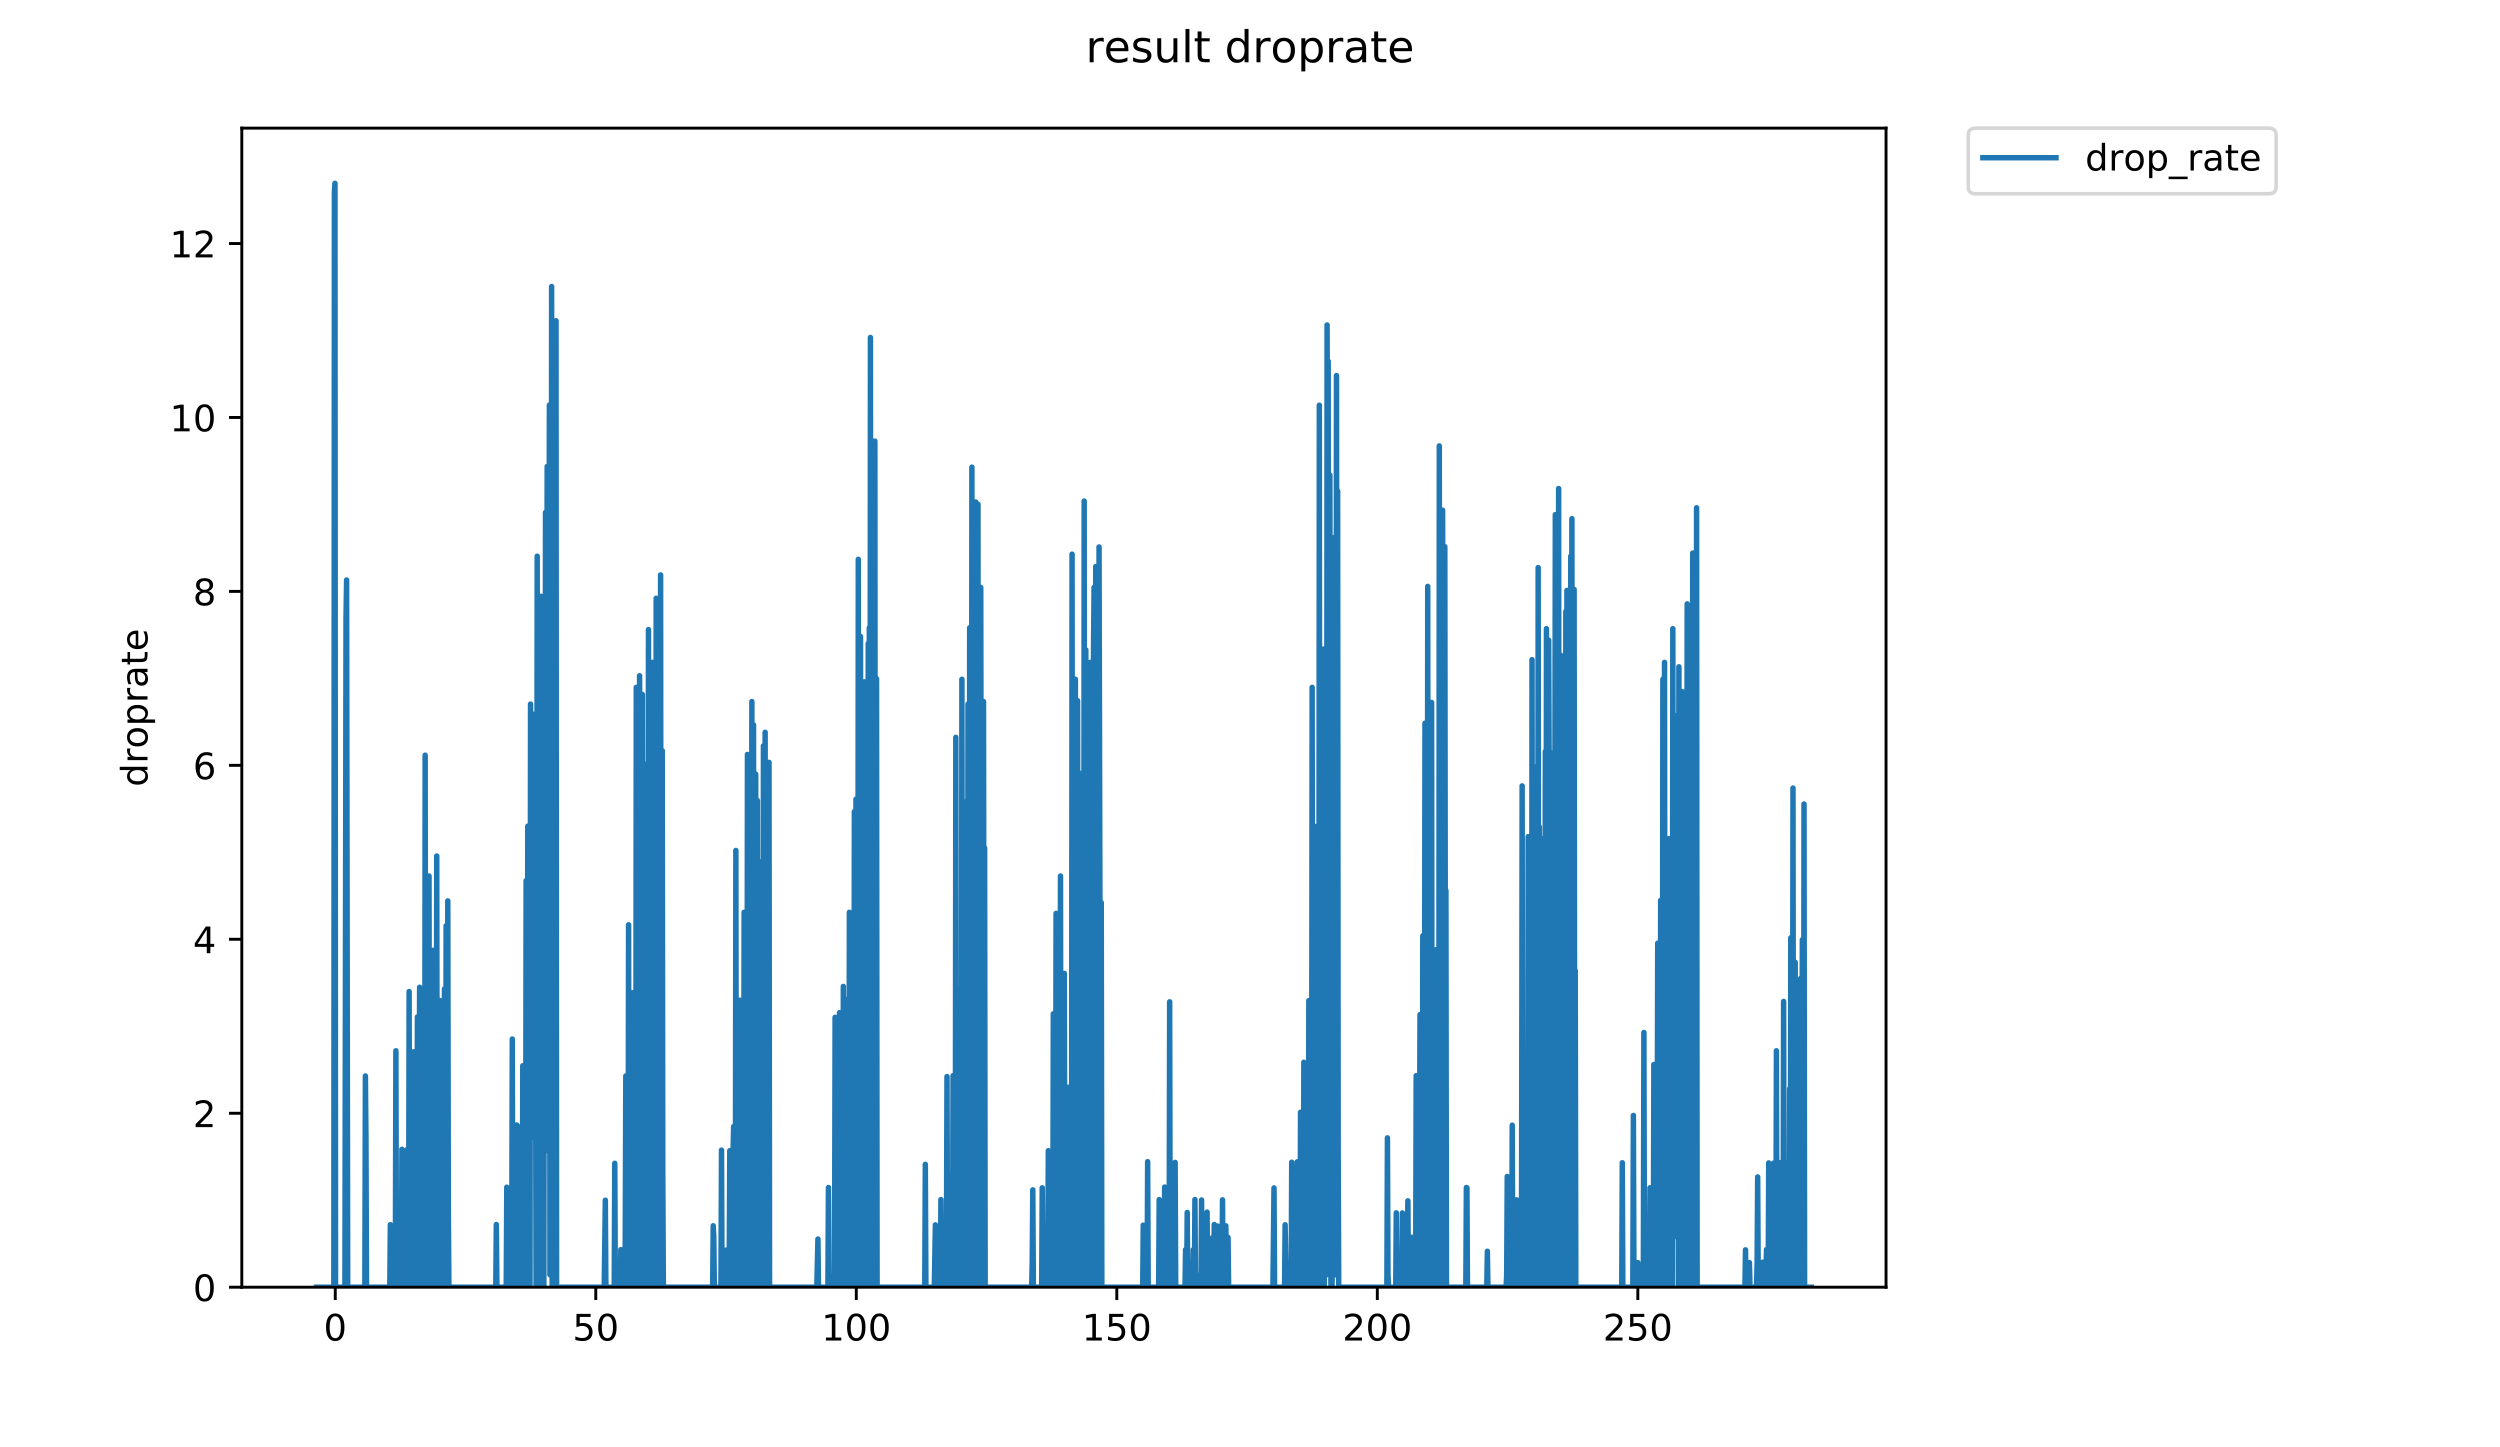 <?xml version="1.0" encoding="utf-8" standalone="no"?>
<!DOCTYPE svg PUBLIC "-//W3C//DTD SVG 1.1//EN"
  "http://www.w3.org/Graphics/SVG/1.1/DTD/svg11.dtd">
<!-- Created with matplotlib (https://matplotlib.org/) -->
<svg height="396pt" version="1.1" viewBox="0 0 684 396" width="684pt" xmlns="http://www.w3.org/2000/svg" xmlns:xlink="http://www.w3.org/1999/xlink">
 <defs>
  <style type="text/css">
*{stroke-linecap:butt;stroke-linejoin:round;}
  </style>
 </defs>
 <g id="figure_1">
  <g id="patch_1">
   <path d="M 0 396 
L 684 396 
L 684 0 
L 0 0 
z
" style="fill:#ffffff;"/>
  </g>
  <g id="axes_1">
   <g id="patch_2">
    <path d="M 66.159 352.174 
L 516.019 352.174 
L 516.019 35.062 
L 66.159 35.062 
z
" style="fill:#ffffff;"/>
   </g>
   <g id="matplotlib.axis_1">
    <g id="xtick_1">
     <g id="line2d_1">
      <defs>
       <path d="M 0 0 
L 0 3.5 
" id="me9d05c9a0b" style="stroke:#000000;stroke-width:0.8;"/>
      </defs>
      <g>
       <use style="stroke:#000000;stroke-width:0.8;" x="91.727" xlink:href="#me9d05c9a0b" y="352.174"/>
      </g>
     </g>
     <g id="text_1">
      <!-- 0 -->
      <defs>
       <path d="M 31.781 66.406 
Q 24.172 66.406 20.328 58.906 
Q 16.5 51.422 16.5 36.375 
Q 16.5 21.391 20.328 13.891 
Q 24.172 6.391 31.781 6.391 
Q 39.453 6.391 43.281 13.891 
Q 47.125 21.391 47.125 36.375 
Q 47.125 51.422 43.281 58.906 
Q 39.453 66.406 31.781 66.406 
z
M 31.781 74.219 
Q 44.047 74.219 50.516 64.516 
Q 56.984 54.828 56.984 36.375 
Q 56.984 17.969 50.516 8.266 
Q 44.047 -1.422 31.781 -1.422 
Q 19.531 -1.422 13.062 8.266 
Q 6.594 17.969 6.594 36.375 
Q 6.594 54.828 13.062 64.516 
Q 19.531 74.219 31.781 74.219 
z
" id="DejaVuSans-48"/>
      </defs>
      <g transform="translate(88.545 366.773)scale(0.1 -0.1)">
       <use xlink:href="#DejaVuSans-48"/>
      </g>
     </g>
    </g>
    <g id="xtick_2">
     <g id="line2d_2">
      <g>
       <use style="stroke:#000000;stroke-width:0.8;" x="163.003" xlink:href="#me9d05c9a0b" y="352.174"/>
      </g>
     </g>
     <g id="text_2">
      <!-- 50 -->
      <defs>
       <path d="M 10.797 72.906 
L 49.516 72.906 
L 49.516 64.594 
L 19.828 64.594 
L 19.828 46.734 
Q 21.969 47.469 24.109 47.828 
Q 26.266 48.188 28.422 48.188 
Q 40.625 48.188 47.75 41.5 
Q 54.891 34.812 54.891 23.391 
Q 54.891 11.625 47.562 5.094 
Q 40.234 -1.422 26.906 -1.422 
Q 22.312 -1.422 17.547 -0.641 
Q 12.797 0.141 7.719 1.703 
L 7.719 11.625 
Q 12.109 9.234 16.797 8.062 
Q 21.484 6.891 26.703 6.891 
Q 35.156 6.891 40.078 11.328 
Q 45.016 15.766 45.016 23.391 
Q 45.016 31 40.078 35.438 
Q 35.156 39.891 26.703 39.891 
Q 22.75 39.891 18.812 39.016 
Q 14.891 38.141 10.797 36.281 
z
" id="DejaVuSans-53"/>
      </defs>
      <g transform="translate(156.641 366.773)scale(0.1 -0.1)">
       <use xlink:href="#DejaVuSans-53"/>
       <use x="63.623" xlink:href="#DejaVuSans-48"/>
      </g>
     </g>
    </g>
    <g id="xtick_3">
     <g id="line2d_3">
      <g>
       <use style="stroke:#000000;stroke-width:0.8;" x="234.28" xlink:href="#me9d05c9a0b" y="352.174"/>
      </g>
     </g>
     <g id="text_3">
      <!-- 100 -->
      <defs>
       <path d="M 12.406 8.297 
L 28.516 8.297 
L 28.516 63.922 
L 10.984 60.406 
L 10.984 69.391 
L 28.422 72.906 
L 38.281 72.906 
L 38.281 8.297 
L 54.391 8.297 
L 54.391 0 
L 12.406 0 
z
" id="DejaVuSans-49"/>
      </defs>
      <g transform="translate(224.736 366.773)scale(0.1 -0.1)">
       <use xlink:href="#DejaVuSans-49"/>
       <use x="63.623" xlink:href="#DejaVuSans-48"/>
       <use x="127.246" xlink:href="#DejaVuSans-48"/>
      </g>
     </g>
    </g>
    <g id="xtick_4">
     <g id="line2d_4">
      <g>
       <use style="stroke:#000000;stroke-width:0.8;" x="305.556" xlink:href="#me9d05c9a0b" y="352.174"/>
      </g>
     </g>
     <g id="text_4">
      <!-- 150 -->
      <g transform="translate(296.013 366.773)scale(0.1 -0.1)">
       <use xlink:href="#DejaVuSans-49"/>
       <use x="63.623" xlink:href="#DejaVuSans-53"/>
       <use x="127.246" xlink:href="#DejaVuSans-48"/>
      </g>
     </g>
    </g>
    <g id="xtick_5">
     <g id="line2d_5">
      <g>
       <use style="stroke:#000000;stroke-width:0.8;" x="376.833" xlink:href="#me9d05c9a0b" y="352.174"/>
      </g>
     </g>
     <g id="text_5">
      <!-- 200 -->
      <defs>
       <path d="M 19.188 8.297 
L 53.609 8.297 
L 53.609 0 
L 7.328 0 
L 7.328 8.297 
Q 12.938 14.109 22.625 23.891 
Q 32.328 33.688 34.812 36.531 
Q 39.547 41.844 41.422 45.531 
Q 43.312 49.219 43.312 52.781 
Q 43.312 58.594 39.234 62.25 
Q 35.156 65.922 28.609 65.922 
Q 23.969 65.922 18.812 64.312 
Q 13.672 62.703 7.812 59.422 
L 7.812 69.391 
Q 13.766 71.781 18.938 73 
Q 24.125 74.219 28.422 74.219 
Q 39.75 74.219 46.484 68.547 
Q 53.219 62.891 53.219 53.422 
Q 53.219 48.922 51.531 44.891 
Q 49.859 40.875 45.406 35.406 
Q 44.188 33.984 37.641 27.219 
Q 31.109 20.453 19.188 8.297 
z
" id="DejaVuSans-50"/>
      </defs>
      <g transform="translate(367.289 366.773)scale(0.1 -0.1)">
       <use xlink:href="#DejaVuSans-50"/>
       <use x="63.623" xlink:href="#DejaVuSans-48"/>
       <use x="127.246" xlink:href="#DejaVuSans-48"/>
      </g>
     </g>
    </g>
    <g id="xtick_6">
     <g id="line2d_6">
      <g>
       <use style="stroke:#000000;stroke-width:0.8;" x="448.109" xlink:href="#me9d05c9a0b" y="352.174"/>
      </g>
     </g>
     <g id="text_6">
      <!-- 250 -->
      <g transform="translate(438.566 366.773)scale(0.1 -0.1)">
       <use xlink:href="#DejaVuSans-50"/>
       <use x="63.623" xlink:href="#DejaVuSans-53"/>
       <use x="127.246" xlink:href="#DejaVuSans-48"/>
      </g>
     </g>
    </g>
   </g>
   <g id="matplotlib.axis_2">
    <g id="ytick_1">
     <g id="line2d_7">
      <defs>
       <path d="M 0 0 
L -3.5 0 
" id="m16022ca648" style="stroke:#000000;stroke-width:0.8;"/>
      </defs>
      <g>
       <use style="stroke:#000000;stroke-width:0.8;" x="66.159" xlink:href="#m16022ca648" y="352.174"/>
      </g>
     </g>
     <g id="text_7">
      <!-- 0 -->
      <g transform="translate(52.796 355.973)scale(0.1 -0.1)">
       <use xlink:href="#DejaVuSans-48"/>
      </g>
     </g>
    </g>
    <g id="ytick_2">
     <g id="line2d_8">
      <g>
       <use style="stroke:#000000;stroke-width:0.8;" x="66.159" xlink:href="#m16022ca648" y="304.583"/>
      </g>
     </g>
     <g id="text_8">
      <!-- 2 -->
      <g transform="translate(52.796 308.382)scale(0.1 -0.1)">
       <use xlink:href="#DejaVuSans-50"/>
      </g>
     </g>
    </g>
    <g id="ytick_3">
     <g id="line2d_9">
      <g>
       <use style="stroke:#000000;stroke-width:0.8;" x="66.159" xlink:href="#m16022ca648" y="256.991"/>
      </g>
     </g>
     <g id="text_9">
      <!-- 4 -->
      <defs>
       <path d="M 37.797 64.312 
L 12.891 25.391 
L 37.797 25.391 
z
M 35.203 72.906 
L 47.609 72.906 
L 47.609 25.391 
L 58.016 25.391 
L 58.016 17.188 
L 47.609 17.188 
L 47.609 0 
L 37.797 0 
L 37.797 17.188 
L 4.891 17.188 
L 4.891 26.703 
z
" id="DejaVuSans-52"/>
      </defs>
      <g transform="translate(52.796 260.79)scale(0.1 -0.1)">
       <use xlink:href="#DejaVuSans-52"/>
      </g>
     </g>
    </g>
    <g id="ytick_4">
     <g id="line2d_10">
      <g>
       <use style="stroke:#000000;stroke-width:0.8;" x="66.159" xlink:href="#m16022ca648" y="209.399"/>
      </g>
     </g>
     <g id="text_10">
      <!-- 6 -->
      <defs>
       <path d="M 33.016 40.375 
Q 26.375 40.375 22.484 35.828 
Q 18.609 31.297 18.609 23.391 
Q 18.609 15.531 22.484 10.953 
Q 26.375 6.391 33.016 6.391 
Q 39.656 6.391 43.531 10.953 
Q 47.406 15.531 47.406 23.391 
Q 47.406 31.297 43.531 35.828 
Q 39.656 40.375 33.016 40.375 
z
M 52.594 71.297 
L 52.594 62.312 
Q 48.875 64.062 45.094 64.984 
Q 41.312 65.922 37.594 65.922 
Q 27.828 65.922 22.672 59.328 
Q 17.531 52.734 16.797 39.406 
Q 19.672 43.656 24.016 45.922 
Q 28.375 48.188 33.594 48.188 
Q 44.578 48.188 50.953 41.516 
Q 57.328 34.859 57.328 23.391 
Q 57.328 12.156 50.688 5.359 
Q 44.047 -1.422 33.016 -1.422 
Q 20.359 -1.422 13.672 8.266 
Q 6.984 17.969 6.984 36.375 
Q 6.984 53.656 15.188 63.938 
Q 23.391 74.219 37.203 74.219 
Q 40.922 74.219 44.703 73.484 
Q 48.484 72.75 52.594 71.297 
z
" id="DejaVuSans-54"/>
      </defs>
      <g transform="translate(52.796 213.198)scale(0.1 -0.1)">
       <use xlink:href="#DejaVuSans-54"/>
      </g>
     </g>
    </g>
    <g id="ytick_5">
     <g id="line2d_11">
      <g>
       <use style="stroke:#000000;stroke-width:0.8;" x="66.159" xlink:href="#m16022ca648" y="161.808"/>
      </g>
     </g>
     <g id="text_11">
      <!-- 8 -->
      <defs>
       <path d="M 31.781 34.625 
Q 24.75 34.625 20.719 30.859 
Q 16.703 27.094 16.703 20.516 
Q 16.703 13.922 20.719 10.156 
Q 24.75 6.391 31.781 6.391 
Q 38.812 6.391 42.859 10.172 
Q 46.922 13.969 46.922 20.516 
Q 46.922 27.094 42.891 30.859 
Q 38.875 34.625 31.781 34.625 
z
M 21.922 38.812 
Q 15.578 40.375 12.031 44.719 
Q 8.5 49.078 8.5 55.328 
Q 8.5 64.062 14.719 69.141 
Q 20.953 74.219 31.781 74.219 
Q 42.672 74.219 48.875 69.141 
Q 55.078 64.062 55.078 55.328 
Q 55.078 49.078 51.531 44.719 
Q 48 40.375 41.703 38.812 
Q 48.828 37.156 52.797 32.312 
Q 56.781 27.484 56.781 20.516 
Q 56.781 9.906 50.312 4.234 
Q 43.844 -1.422 31.781 -1.422 
Q 19.734 -1.422 13.25 4.234 
Q 6.781 9.906 6.781 20.516 
Q 6.781 27.484 10.781 32.312 
Q 14.797 37.156 21.922 38.812 
z
M 18.312 54.391 
Q 18.312 48.734 21.844 45.562 
Q 25.391 42.391 31.781 42.391 
Q 38.141 42.391 41.719 45.562 
Q 45.312 48.734 45.312 54.391 
Q 45.312 60.062 41.719 63.234 
Q 38.141 66.406 31.781 66.406 
Q 25.391 66.406 21.844 63.234 
Q 18.312 60.062 18.312 54.391 
z
" id="DejaVuSans-56"/>
      </defs>
      <g transform="translate(52.796 165.607)scale(0.1 -0.1)">
       <use xlink:href="#DejaVuSans-56"/>
      </g>
     </g>
    </g>
    <g id="ytick_6">
     <g id="line2d_12">
      <g>
       <use style="stroke:#000000;stroke-width:0.8;" x="66.159" xlink:href="#m16022ca648" y="114.216"/>
      </g>
     </g>
     <g id="text_12">
      <!-- 10 -->
      <g transform="translate(46.434 118.015)scale(0.1 -0.1)">
       <use xlink:href="#DejaVuSans-49"/>
       <use x="63.623" xlink:href="#DejaVuSans-48"/>
      </g>
     </g>
    </g>
    <g id="ytick_7">
     <g id="line2d_13">
      <g>
       <use style="stroke:#000000;stroke-width:0.8;" x="66.159" xlink:href="#m16022ca648" y="66.624"/>
      </g>
     </g>
     <g id="text_13">
      <!-- 12 -->
      <g transform="translate(46.434 70.424)scale(0.1 -0.1)">
       <use xlink:href="#DejaVuSans-49"/>
       <use x="63.623" xlink:href="#DejaVuSans-50"/>
      </g>
     </g>
    </g>
    <g id="text_14">
     <!-- droprate -->
     <defs>
      <path d="M 45.406 46.391 
L 45.406 75.984 
L 54.391 75.984 
L 54.391 0 
L 45.406 0 
L 45.406 8.203 
Q 42.578 3.328 38.25 0.953 
Q 33.938 -1.422 27.875 -1.422 
Q 17.969 -1.422 11.734 6.484 
Q 5.516 14.406 5.516 27.297 
Q 5.516 40.188 11.734 48.094 
Q 17.969 56 27.875 56 
Q 33.938 56 38.25 53.625 
Q 42.578 51.266 45.406 46.391 
z
M 14.797 27.297 
Q 14.797 17.391 18.875 11.75 
Q 22.953 6.109 30.078 6.109 
Q 37.203 6.109 41.297 11.75 
Q 45.406 17.391 45.406 27.297 
Q 45.406 37.203 41.297 42.844 
Q 37.203 48.484 30.078 48.484 
Q 22.953 48.484 18.875 42.844 
Q 14.797 37.203 14.797 27.297 
z
" id="DejaVuSans-100"/>
      <path d="M 41.109 46.297 
Q 39.594 47.172 37.812 47.578 
Q 36.031 48 33.891 48 
Q 26.266 48 22.188 43.047 
Q 18.109 38.094 18.109 28.812 
L 18.109 0 
L 9.078 0 
L 9.078 54.688 
L 18.109 54.688 
L 18.109 46.188 
Q 20.953 51.172 25.484 53.578 
Q 30.031 56 36.531 56 
Q 37.453 56 38.578 55.875 
Q 39.703 55.766 41.062 55.516 
z
" id="DejaVuSans-114"/>
      <path d="M 30.609 48.391 
Q 23.391 48.391 19.188 42.75 
Q 14.984 37.109 14.984 27.297 
Q 14.984 17.484 19.156 11.844 
Q 23.344 6.203 30.609 6.203 
Q 37.797 6.203 41.984 11.859 
Q 46.188 17.531 46.188 27.297 
Q 46.188 37.016 41.984 42.703 
Q 37.797 48.391 30.609 48.391 
z
M 30.609 56 
Q 42.328 56 49.016 48.375 
Q 55.719 40.766 55.719 27.297 
Q 55.719 13.875 49.016 6.219 
Q 42.328 -1.422 30.609 -1.422 
Q 18.844 -1.422 12.172 6.219 
Q 5.516 13.875 5.516 27.297 
Q 5.516 40.766 12.172 48.375 
Q 18.844 56 30.609 56 
z
" id="DejaVuSans-111"/>
      <path d="M 18.109 8.203 
L 18.109 -20.797 
L 9.078 -20.797 
L 9.078 54.688 
L 18.109 54.688 
L 18.109 46.391 
Q 20.953 51.266 25.266 53.625 
Q 29.594 56 35.594 56 
Q 45.562 56 51.781 48.094 
Q 58.016 40.188 58.016 27.297 
Q 58.016 14.406 51.781 6.484 
Q 45.562 -1.422 35.594 -1.422 
Q 29.594 -1.422 25.266 0.953 
Q 20.953 3.328 18.109 8.203 
z
M 48.688 27.297 
Q 48.688 37.203 44.609 42.844 
Q 40.531 48.484 33.406 48.484 
Q 26.266 48.484 22.188 42.844 
Q 18.109 37.203 18.109 27.297 
Q 18.109 17.391 22.188 11.75 
Q 26.266 6.109 33.406 6.109 
Q 40.531 6.109 44.609 11.75 
Q 48.688 17.391 48.688 27.297 
z
" id="DejaVuSans-112"/>
      <path d="M 34.281 27.484 
Q 23.391 27.484 19.188 25 
Q 14.984 22.516 14.984 16.5 
Q 14.984 11.719 18.141 8.906 
Q 21.297 6.109 26.703 6.109 
Q 34.188 6.109 38.703 11.406 
Q 43.219 16.703 43.219 25.484 
L 43.219 27.484 
z
M 52.203 31.203 
L 52.203 0 
L 43.219 0 
L 43.219 8.297 
Q 40.141 3.328 35.547 0.953 
Q 30.953 -1.422 24.312 -1.422 
Q 15.922 -1.422 10.953 3.297 
Q 6 8.016 6 15.922 
Q 6 25.141 12.172 29.828 
Q 18.359 34.516 30.609 34.516 
L 43.219 34.516 
L 43.219 35.406 
Q 43.219 41.609 39.141 45 
Q 35.062 48.391 27.688 48.391 
Q 23 48.391 18.547 47.266 
Q 14.109 46.141 10.016 43.891 
L 10.016 52.203 
Q 14.938 54.109 19.578 55.047 
Q 24.219 56 28.609 56 
Q 40.484 56 46.344 49.844 
Q 52.203 43.703 52.203 31.203 
z
" id="DejaVuSans-97"/>
      <path d="M 18.312 70.219 
L 18.312 54.688 
L 36.812 54.688 
L 36.812 47.703 
L 18.312 47.703 
L 18.312 18.016 
Q 18.312 11.328 20.141 9.422 
Q 21.969 7.516 27.594 7.516 
L 36.812 7.516 
L 36.812 0 
L 27.594 0 
Q 17.188 0 13.234 3.875 
Q 9.281 7.766 9.281 18.016 
L 9.281 47.703 
L 2.688 47.703 
L 2.688 54.688 
L 9.281 54.688 
L 9.281 70.219 
z
" id="DejaVuSans-116"/>
      <path d="M 56.203 29.594 
L 56.203 25.203 
L 14.891 25.203 
Q 15.484 15.922 20.484 11.062 
Q 25.484 6.203 34.422 6.203 
Q 39.594 6.203 44.453 7.469 
Q 49.312 8.734 54.109 11.281 
L 54.109 2.781 
Q 49.266 0.734 44.188 -0.344 
Q 39.109 -1.422 33.891 -1.422 
Q 20.797 -1.422 13.156 6.188 
Q 5.516 13.812 5.516 26.812 
Q 5.516 40.234 12.766 48.109 
Q 20.016 56 32.328 56 
Q 43.359 56 49.781 48.891 
Q 56.203 41.797 56.203 29.594 
z
M 47.219 32.234 
Q 47.125 39.594 43.094 43.984 
Q 39.062 48.391 32.422 48.391 
Q 24.906 48.391 20.391 44.141 
Q 15.875 39.891 15.188 32.172 
z
" id="DejaVuSans-101"/>
     </defs>
     <g transform="translate(40.354 215.236)rotate(-90)scale(0.1 -0.1)">
      <use xlink:href="#DejaVuSans-100"/>
      <use x="63.477" xlink:href="#DejaVuSans-114"/>
      <use x="104.559" xlink:href="#DejaVuSans-111"/>
      <use x="165.74" xlink:href="#DejaVuSans-112"/>
      <use x="229.217" xlink:href="#DejaVuSans-114"/>
      <use x="270.33" xlink:href="#DejaVuSans-97"/>
      <use x="331.609" xlink:href="#DejaVuSans-116"/>
      <use x="370.818" xlink:href="#DejaVuSans-101"/>
     </g>
    </g>
   </g>
   <g id="line2d_14">
    <path clip-path="url(#pa1034380bd)" d="M 86.607 352.174 
L 91.337 352.174 
L 91.49 52.623 
L 91.645 50.163 
L 91.798 352.174 
L 94.372 352.174 
L 94.674 169.129 
L 94.825 158.685 
L 95.126 352.174 
L 99.821 352.174 
L 99.971 294.384 
L 100.123 311.613 
L 100.278 352.174 
L 106.648 352.174 
L 106.798 335.079 
L 106.949 352.174 
L 108.161 352.174 
L 108.312 287.493 
L 108.464 348.78 
L 108.615 352.174 
L 109.818 352.174 
L 109.968 314.457 
L 110.12 352.174 
L 111.178 352.174 
L 111.329 314.566 
L 111.48 345.375 
L 111.631 352.174 
L 111.782 352.174 
L 111.934 271.282 
L 112.086 352.174 
L 112.841 352.174 
L 113.143 287.77 
L 113.294 352.174 
L 114.05 352.174 
L 114.202 278.232 
L 114.353 352.174 
L 114.504 352.174 
L 114.807 270.12 
L 114.959 352.174 
L 115.112 352.174 
L 115.264 274.432 
L 115.415 352.174 
L 116.171 352.174 
L 116.324 206.624 
L 116.474 352.174 
L 116.776 352.174 
L 116.927 287.4 
L 117.078 352.174 
L 117.228 352.174 
L 117.378 239.672 
L 117.528 352.174 
L 117.828 352.174 
L 117.98 260.652 
L 118.132 352.174 
L 118.285 318.659 
L 118.435 259.995 
L 118.586 352.174 
L 118.886 352.174 
L 119.037 270.237 
L 119.187 352.174 
L 119.338 352.174 
L 119.49 234.206 
L 119.641 352.174 
L 119.942 352.174 
L 120.092 273.651 
L 120.243 352.174 
L 120.393 277.173 
L 120.544 304.446 
L 120.694 352.174 
L 120.845 352.174 
L 120.996 273.764 
L 121.302 352.174 
L 121.455 352.174 
L 121.606 270.588 
L 121.758 352.174 
L 121.91 352.174 
L 122.06 253.309 
L 122.212 352.174 
L 122.363 352.174 
L 122.514 246.491 
L 122.664 331.749 
L 122.817 352.174 
L 135.647 352.174 
L 135.796 335.03 
L 135.947 352.174 
L 138.506 352.174 
L 138.656 324.823 
L 138.808 352.174 
L 139.862 352.174 
L 140.012 341.932 
L 140.163 284.283 
L 140.315 352.174 
L 141.22 352.174 
L 141.37 307.792 
L 141.521 352.174 
L 142.123 352.174 
L 142.274 311.206 
L 142.426 308.295 
L 142.577 352.174 
L 142.882 352.174 
L 143.034 291.591 
L 143.185 352.174 
L 143.487 352.174 
L 143.639 325.095 
L 143.791 352.174 
L 143.943 240.947 
L 144.094 331.749 
L 144.246 352.174 
L 144.397 226.036 
L 144.549 271.51 
L 144.702 237.088 
L 144.852 335.104 
L 145.004 352.174 
L 145.155 192.63 
L 145.306 311.323 
L 145.76 195.354 
L 145.911 280.582 
L 146.061 294.302 
L 146.213 287.586 
L 146.365 196.911 
L 146.67 352.174 
L 146.821 331.865 
L 146.973 152.181 
L 147.125 352.174 
L 147.277 325.248 
L 147.431 245.526 
L 147.585 348.827 
L 147.891 258.463 
L 148.043 163.158 
L 148.193 314.674 
L 148.345 352.174 
L 148.496 209.195 
L 148.798 352.174 
L 148.949 206 
L 149.101 308.171 
L 149.251 140.2 
L 149.403 314.834 
L 149.707 127.622 
L 150.01 308.171 
L 150.313 110.817 
L 150.465 348.775 
L 150.616 186.314 
L 150.771 332.289 
L 150.923 78.387 
L 151.076 352.174 
L 151.376 273.312 
L 151.525 273.312 
L 151.676 307.728 
L 151.826 228.738 
L 151.975 352.174 
L 152.125 87.776 
L 152.274 352.174 
L 165.314 352.174 
L 165.617 328.378 
L 165.77 352.174 
L 168.05 352.174 
L 168.201 318.277 
L 168.353 352.174 
L 169.714 352.174 
L 169.864 341.903 
L 170.015 352.174 
L 170.918 352.174 
L 171.07 338.654 
L 171.221 294.384 
L 171.372 352.174 
L 171.827 352.174 
L 171.978 253.025 
L 172.128 352.174 
L 172.73 352.174 
L 173.034 271.624 
L 173.185 352.174 
L 173.935 352.174 
L 174.085 188.065 
L 174.236 341.917 
L 174.387 352.174 
L 174.689 352.174 
L 174.839 341.903 
L 174.989 184.886 
L 175.14 352.174 
L 175.29 321.448 
L 175.445 352.174 
L 175.6 312.404 
L 175.755 190.005 
L 175.906 352.174 
L 176.059 352.174 
L 176.21 208.99 
L 176.36 328.276 
L 176.51 352.174 
L 176.661 352.174 
L 176.811 259.863 
L 177.117 352.174 
L 177.268 352.174 
L 177.42 172.263 
L 177.57 352.174 
L 177.723 352.174 
L 177.873 194.45 
L 178.173 352.174 
L 178.325 352.174 
L 178.475 181.227 
L 178.626 328.276 
L 178.778 352.174 
L 178.929 352.174 
L 179.079 259.863 
L 179.23 352.174 
L 179.38 352.174 
L 179.532 163.692 
L 179.686 335.417 
L 179.836 352.174 
L 179.986 321.536 
L 180.138 192.402 
L 180.288 352.174 
L 180.589 352.174 
L 180.739 157.295 
L 180.889 352.174 
L 181.039 352.174 
L 181.189 205.371 
L 181.339 321.359 
L 181.496 352.174 
L 194.984 352.174 
L 195.138 335.369 
L 195.287 338.518 
L 195.438 352.174 
L 197.252 352.174 
L 197.403 314.674 
L 197.553 352.174 
L 198.611 352.174 
L 198.762 342.005 
L 198.913 352.174 
L 199.366 352.174 
L 199.518 345.414 
L 199.669 314.834 
L 199.82 352.174 
L 200.422 352.174 
L 200.573 314.62 
L 200.725 308.233 
L 200.88 352.174 
L 201.03 352.174 
L 201.18 348.765 
L 201.331 232.683 
L 201.482 352.174 
L 202.084 352.174 
L 202.235 335.128 
L 202.385 273.651 
L 202.537 352.174 
L 202.839 352.174 
L 202.989 277.173 
L 203.141 352.174 
L 203.292 352.174 
L 203.443 338.577 
L 203.593 249.606 
L 203.744 352.174 
L 203.894 352.174 
L 204.045 314.62 
L 204.197 348.808 
L 204.349 352.174 
L 204.5 206.416 
L 204.802 352.174 
L 204.953 352.174 
L 205.105 230.491 
L 205.257 352.174 
L 205.559 352.174 
L 205.709 191.944 
L 205.861 352.174 
L 206.012 352.174 
L 206.162 198.322 
L 206.313 352.174 
L 206.613 352.174 
L 206.763 211.796 
L 206.913 352.174 
L 207.063 352.174 
L 207.213 219.027 
L 207.366 352.174 
L 207.516 352.174 
L 207.817 235.763 
L 207.971 352.174 
L 208.121 352.174 
L 208.272 239.511 
L 208.422 352.174 
L 208.725 352.174 
L 208.878 204.081 
L 209.034 352.174 
L 209.184 352.174 
L 209.34 200.356 
L 209.491 352.174 
L 209.798 352.174 
L 209.949 263.916 
L 210.099 352.174 
L 210.249 352.174 
L 210.4 208.579 
L 210.551 352.174 
L 223.48 352.174 
L 223.787 339.009 
L 223.937 352.174 
L 226.513 352.174 
L 226.664 324.901 
L 226.815 348.77 
L 226.965 352.174 
L 228.023 352.174 
L 228.176 348.818 
L 228.329 352.174 
L 228.482 278.337 
L 228.634 352.174 
L 229.537 352.174 
L 229.687 277.065 
L 229.837 352.174 
L 230.587 352.174 
L 230.737 269.883 
L 230.887 352.174 
L 231.337 352.174 
L 231.487 273.539 
L 231.638 341.976 
L 231.789 352.174 
L 231.939 352.174 
L 232.089 331.572 
L 232.238 352.174 
L 232.389 249.606 
L 232.541 352.174 
L 232.694 352.174 
L 232.85 318.469 
L 233.001 314.993 
L 233.302 352.174 
L 233.452 314.512 
L 233.602 352.174 
L 233.752 222.068 
L 233.902 352.174 
L 234.052 352.174 
L 234.202 218.644 
L 234.519 352.174 
L 234.676 348.91 
L 234.828 153.032 
L 234.979 352.174 
L 235.129 321.315 
L 235.279 341.917 
L 235.429 174.133 
L 235.579 352.174 
L 235.73 352.174 
L 235.88 222.068 
L 236.03 331.631 
L 236.18 341.888 
L 236.33 218.258 
L 236.482 186.55 
L 236.634 287.952 
L 236.786 254.291 
L 236.938 352.174 
L 237.09 213.591 
L 237.241 352.174 
L 237.394 332.008 
L 237.549 176.032 
L 237.699 352.174 
L 237.85 171.748 
L 238 352.174 
L 238.15 92.335 
L 238.301 352.174 
L 238.451 352.174 
L 238.606 180.076 
L 238.76 328.746 
L 239.061 212.199 
L 239.212 300.89 
L 239.363 120.684 
L 239.514 352.174 
L 239.817 185.673 
L 239.971 352.174 
L 253.014 352.174 
L 253.168 318.564 
L 253.325 352.174 
L 255.621 352.174 
L 255.923 335.128 
L 256.074 352.174 
L 257.282 352.174 
L 257.433 328.207 
L 257.584 352.174 
L 258.793 352.174 
L 258.945 342.005 
L 259.096 294.549 
L 259.248 352.174 
L 259.7 352.174 
L 259.851 345.385 
L 260.002 321.448 
L 260.153 352.174 
L 260.607 352.174 
L 260.758 294.302 
L 260.908 352.174 
L 261.36 352.174 
L 261.511 201.741 
L 261.662 348.78 
L 261.814 352.174 
L 261.964 352.174 
L 262.116 273.876 
L 262.267 352.174 
L 262.418 352.174 
L 262.569 270.588 
L 262.72 284.089 
L 262.873 352.174 
L 263.024 352.174 
L 263.175 185.841 
L 263.329 352.174 
L 263.486 352.174 
L 263.637 219.408 
L 263.941 352.174 
L 264.094 315.255 
L 264.245 219.408 
L 264.396 352.174 
L 264.547 270.12 
L 264.698 352.174 
L 264.849 192.63 
L 265 352.174 
L 265.151 352.174 
L 265.302 171.748 
L 265.453 294.467 
L 265.605 240.313 
L 265.756 352.174 
L 265.907 127.814 
L 266.058 352.174 
L 266.209 311.381 
L 266.36 178.557 
L 266.511 277.28 
L 266.662 158.685 
L 266.816 338.806 
L 266.972 137.351 
L 267.123 341.991 
L 267.273 195.129 
L 267.424 352.174 
L 267.577 137.978 
L 267.727 352.174 
L 268.029 208.99 
L 268.18 352.174 
L 268.33 160.714 
L 268.484 254.98 
L 268.635 260.39 
L 268.785 202.386 
L 268.936 352.174 
L 269.087 191.944 
L 269.238 311.381 
L 269.389 231.993 
L 269.541 352.174 
L 282.265 352.174 
L 282.417 345.424 
L 282.572 325.549 
L 282.727 352.174 
L 285.003 352.174 
L 285.154 324.979 
L 285.305 352.174 
L 286.519 352.174 
L 286.67 345.375 
L 286.821 314.834 
L 286.973 352.174 
L 288.033 352.174 
L 288.184 277.387 
L 288.334 348.755 
L 288.486 352.174 
L 288.637 352.174 
L 288.789 345.433 
L 288.94 249.9 
L 289.091 352.174 
L 289.848 352.174 
L 289.998 324.823 
L 290.149 239.672 
L 290.299 352.174 
L 291.049 352.174 
L 291.198 266.331 
L 291.349 352.174 
L 292.109 352.174 
L 292.26 297.471 
L 292.412 352.174 
L 293.165 352.174 
L 293.316 151.609 
L 293.468 352.174 
L 294.068 352.174 
L 294.22 185.841 
L 294.371 341.961 
L 294.521 287.121 
L 294.671 338.498 
L 294.822 191.715 
L 294.972 314.62 
L 295.122 311.147 
L 295.273 352.174 
L 295.423 239.511 
L 295.574 226.216 
L 295.724 352.174 
L 295.874 211.594 
L 296.174 328.173 
L 296.331 352.174 
L 296.481 352.174 
L 296.632 137.09 
L 296.782 352.174 
L 296.931 352.174 
L 297.082 177.808 
L 297.232 328.207 
L 297.383 352.174 
L 297.533 228.738 
L 297.833 317.886 
L 297.983 331.631 
L 298.133 304.171 
L 298.283 181.227 
L 298.434 352.174 
L 298.584 256.581 
L 298.734 256.581 
L 298.886 301.328 
L 299.036 266.578 
L 299.187 178.308 
L 299.337 160.714 
L 299.642 352.174 
L 299.793 155.009 
L 299.945 267.552 
L 300.098 261.041 
L 300.248 297.628 
L 300.398 222.441 
L 300.548 352.174 
L 300.7 149.657 
L 301.001 273.651 
L 301.151 304.24 
L 301.303 246.943 
L 301.461 352.174 
L 312.644 352.174 
L 312.794 335.201 
L 313.096 352.174 
L 313.847 352.174 
L 313.997 317.837 
L 314.147 352.174 
L 317.007 352.174 
L 317.156 328.207 
L 317.306 352.174 
L 318.355 352.174 
L 318.655 324.783 
L 318.805 352.174 
L 319.866 352.174 
L 320.017 274.099 
L 320.167 352.174 
L 321.219 352.174 
L 321.519 318.034 
L 321.67 352.174 
L 324.221 352.174 
L 324.371 341.903 
L 324.521 352.174 
L 324.67 352.174 
L 324.821 331.719 
L 324.972 352.174 
L 326.327 352.174 
L 326.477 341.917 
L 326.628 352.174 
L 326.778 352.174 
L 326.929 328.207 
L 327.086 352.174 
L 328.144 352.174 
L 328.294 348.76 
L 328.445 348.765 
L 328.595 352.174 
L 328.746 328.31 
L 328.902 352.174 
L 329.958 352.174 
L 330.108 348.745 
L 330.258 331.631 
L 330.408 352.174 
L 331.614 352.174 
L 331.765 338.577 
L 331.915 352.174 
L 332.065 352.174 
L 332.215 335.03 
L 332.365 352.174 
L 332.967 352.174 
L 333.121 335.44 
L 333.27 352.174 
L 334.328 352.174 
L 334.478 328.276 
L 334.629 352.174 
L 335.232 352.174 
L 335.386 335.393 
L 335.537 352.174 
L 335.84 352.174 
L 335.991 338.557 
L 336.144 352.174 
L 348.268 352.174 
L 348.57 325.018 
L 348.722 352.174 
L 351.456 352.174 
L 351.607 335.104 
L 351.908 352.174 
L 353.263 352.174 
L 353.413 317.985 
L 353.568 352.174 
L 354.776 352.174 
L 354.926 317.886 
L 355.076 352.174 
L 355.678 352.174 
L 355.829 304.309 
L 355.979 352.174 
L 356.585 352.174 
L 356.736 290.633 
L 357.043 352.174 
L 357.343 352.174 
L 357.493 321.271 
L 357.643 352.174 
L 357.946 352.174 
L 358.096 273.764 
L 358.247 352.174 
L 358.549 352.174 
L 358.699 328.276 
L 358.852 328.614 
L 359.002 188.065 
L 359.153 352.174 
L 359.305 348.784 
L 359.458 352.174 
L 359.608 226.036 
L 359.761 352.174 
L 359.911 352.174 
L 360.213 290.81 
L 360.363 287.214 
L 360.664 352.174 
L 360.815 348.77 
L 360.969 110.864 
L 361.12 352.174 
L 361.271 352.174 
L 361.422 222.254 
L 361.572 352.174 
L 361.729 256.859 
L 361.879 352.174 
L 362.179 177.557 
L 362.331 352.174 
L 362.488 260.4 
L 362.639 277.494 
L 362.789 181.472 
L 362.94 348.78 
L 363.09 88.916 
L 363.24 167.286 
L 363.39 98.809 
L 363.544 305.319 
L 363.695 162.079 
L 363.845 129.943 
L 364.148 352.174 
L 364.302 158.604 
L 364.453 352.174 
L 364.604 324.979 
L 364.755 188.535 
L 364.905 287.214 
L 365.055 147.038 
L 365.208 348.813 
L 365.358 160.438 
L 365.512 288.763 
L 365.664 102.756 
L 365.816 277.812 
L 365.97 134.325 
L 366.122 315.151 
L 366.272 352.174 
L 379.449 352.174 
L 379.6 311.323 
L 379.753 348.804 
L 379.904 352.174 
L 381.873 352.174 
L 382.024 331.836 
L 382.176 352.174 
L 383.535 352.174 
L 383.686 331.865 
L 383.837 352.174 
L 384.894 352.174 
L 385.196 328.547 
L 385.349 352.174 
L 386.104 352.174 
L 386.406 338.518 
L 386.558 352.174 
L 387.316 352.174 
L 387.466 294.302 
L 387.616 352.174 
L 388.219 352.174 
L 388.521 277.6 
L 388.672 352.174 
L 389.123 352.174 
L 389.273 256.029 
L 389.423 283.697 
L 389.573 352.174 
L 389.724 304.583 
L 389.874 197.879 
L 390.023 300.816 
L 390.174 259.597 
L 390.326 352.174 
L 390.476 338.459 
L 390.626 160.438 
L 390.776 352.174 
L 390.927 352.174 
L 391.079 305.054 
L 391.23 314.674 
L 391.38 352.174 
L 391.531 341.961 
L 391.686 192.202 
L 391.837 352.174 
L 391.988 352.174 
L 392.138 290.722 
L 392.289 291.159 
L 392.44 352.174 
L 392.592 352.174 
L 392.742 259.863 
L 393.043 352.174 
L 393.193 352.174 
L 393.343 304.446 
L 393.493 352.174 
L 393.643 352.174 
L 393.795 122.001 
L 393.946 352.174 
L 394.246 225.491 
L 394.399 244.47 
L 394.549 335.079 
L 394.699 139.589 
L 394.85 253.309 
L 395 232.339 
L 395.15 352.174 
L 395.3 149.583 
L 395.451 273.988 
L 395.6 243.646 
L 395.75 352.174 
L 401.049 352.174 
L 401.2 324.901 
L 401.35 324.979 
L 401.501 352.174 
L 406.784 352.174 
L 406.942 342.341 
L 407.092 352.174 
L 412.078 352.174 
L 412.228 348.765 
L 412.382 321.882 
L 412.539 352.174 
L 413.597 352.174 
L 413.748 307.855 
L 413.899 352.174 
L 414.806 352.174 
L 414.956 328.276 
L 415.108 352.174 
L 415.709 352.174 
L 415.859 335.03 
L 416.009 352.174 
L 416.158 352.174 
L 416.308 324.744 
L 416.458 215.022 
L 416.608 352.174 
L 417.059 352.174 
L 417.209 304.24 
L 417.359 352.174 
L 417.663 352.174 
L 417.814 331.749 
L 417.964 352.174 
L 418.114 228.915 
L 418.264 352.174 
L 418.565 352.174 
L 418.715 297.55 
L 418.865 352.174 
L 419.014 352.174 
L 419.164 180.487 
L 419.321 335.763 
L 419.472 352.174 
L 419.781 209.806 
L 419.931 352.174 
L 420.39 254.843 
L 420.541 352.174 
L 420.692 352.174 
L 420.843 155.29 
L 420.998 348.841 
L 421.148 226.216 
L 421.298 352.174 
L 421.449 304.583 
L 421.6 352.174 
L 421.751 249.9 
L 421.902 352.174 
L 422.053 229.445 
L 422.353 352.174 
L 422.504 233.195 
L 422.655 318.034 
L 422.805 205.581 
L 422.956 352.174 
L 423.107 172.006 
L 423.258 283.991 
L 423.408 222.627 
L 423.559 345.356 
L 423.71 175.152 
L 423.861 216.585 
L 424.014 352.174 
L 424.166 278.023 
L 424.317 287.586 
L 424.469 345.424 
L 424.624 205.943 
L 424.775 325.018 
L 424.926 209.399 
L 425.079 254.843 
L 425.231 352.174 
L 425.539 140.807 
L 425.689 352.174 
L 425.84 154.727 
L 425.991 345.366 
L 426.142 209.195 
L 426.292 352.174 
L 426.443 133.676 
L 426.596 352.174 
L 426.75 295.278 
L 426.901 298.016 
L 427.053 179.299 
L 427.206 338.711 
L 427.358 257.8 
L 427.508 328.344 
L 427.81 250.046 
L 427.96 352.174 
L 428.11 197.974 
L 428.26 352.174 
L 428.41 167.286 
L 428.56 352.174 
L 428.711 161.535 
L 428.863 352.174 
L 429.013 178.308 
L 429.164 352.174 
L 429.466 185.365 
L 429.618 272.855 
L 429.768 152.151 
L 429.92 352.174 
L 430.073 141.917 
L 430.224 352.174 
L 430.375 321.536 
L 430.525 328.242 
L 430.676 161.262 
L 430.826 304.24 
L 430.981 265.539 
L 431.14 352.174 
L 443.708 352.174 
L 443.859 318.132 
L 444.01 352.174 
L 446.741 352.174 
L 446.894 305.187 
L 447.048 352.174 
L 447.954 352.174 
L 448.107 345.443 
L 448.257 352.174 
L 449.463 352.174 
L 449.618 348.851 
L 449.773 282.479 
L 449.928 352.174 
L 451.283 352.174 
L 451.435 324.979 
L 451.586 352.174 
L 452.342 352.174 
L 452.493 291.246 
L 452.645 352.174 
L 453.249 352.174 
L 453.399 321.315 
L 453.552 258.066 
L 454.054 352.174 
L 454.205 352.174 
L 454.356 246.339 
L 454.658 352.174 
L 454.809 331.807 
L 454.96 185.841 
L 455.112 352.174 
L 455.262 352.174 
L 455.413 181.227 
L 455.563 345.326 
L 455.872 267.911 
L 456.023 338.557 
L 456.174 318.083 
L 456.325 352.174 
L 456.626 229.445 
L 456.778 331.894 
L 456.929 250.338 
L 457.231 294.713 
L 457.534 352.174 
L 457.685 172.006 
L 457.836 311.381 
L 457.993 316.12 
L 458.145 264.292 
L 458.596 301.037 
L 458.747 195.802 
L 458.897 338.538 
L 459.048 236.429 
L 459.199 352.174 
L 459.35 182.446 
L 459.5 352.174 
L 459.65 352.174 
L 459.801 219.787 
L 459.952 300.964 
L 460.106 322.095 
L 460.257 189.236 
L 460.408 352.174 
L 460.56 192.402 
L 460.711 352.174 
L 460.862 352.174 
L 461.013 208.99 
L 461.163 352.174 
L 461.314 256.306 
L 461.466 261.427 
L 461.617 165.207 
L 461.769 352.174 
L 462.072 209.806 
L 462.224 298.093 
L 462.527 239.511 
L 462.677 352.174 
L 462.827 249.606 
L 462.977 352.174 
L 463.128 151.322 
L 463.278 352.174 
L 463.429 311.381 
L 463.58 185.126 
L 463.731 335.128 
L 463.881 166.979 
L 464.032 352.174 
L 464.183 138.926 
L 464.334 352.174 
L 477.418 352.174 
L 477.568 341.961 
L 477.719 352.174 
L 478.333 352.174 
L 478.489 345.583 
L 478.641 345.443 
L 478.797 352.174 
L 480.597 352.174 
L 480.747 345.317 
L 480.9 322.01 
L 481.057 352.174 
L 482.111 352.174 
L 482.261 345.336 
L 482.412 352.174 
L 483.017 352.174 
L 483.167 348.745 
L 483.316 341.888 
L 483.466 352.174 
L 483.768 352.174 
L 483.919 318.18 
L 484.07 352.174 
L 484.821 352.174 
L 484.971 335.055 
L 485.122 352.174 
L 485.273 318.229 
L 485.424 352.174 
L 485.876 352.174 
L 486.027 287.493 
L 486.18 352.174 
L 486.636 352.174 
L 486.787 318.083 
L 486.939 352.174 
L 487.089 352.174 
L 487.24 348.765 
L 487.392 352.174 
L 487.543 348.76 
L 487.693 352.174 
L 487.844 352.174 
L 487.995 273.988 
L 488.146 352.174 
L 488.598 352.174 
L 488.749 318.034 
L 488.901 352.174 
L 489.054 348.818 
L 489.205 331.719 
L 489.356 348.78 
L 489.508 352.174 
L 489.659 297.861 
L 489.81 352.174 
L 489.96 256.581 
L 490.11 335.055 
L 490.26 352.174 
L 490.411 352.174 
L 490.561 215.613 
L 490.713 352.174 
L 490.864 352.174 
L 491.015 325.018 
L 491.165 263.282 
L 491.315 352.174 
L 491.466 290.897 
L 491.617 304.514 
L 491.767 352.174 
L 491.917 352.174 
L 492.218 318.034 
L 492.37 352.174 
L 492.674 267.672 
L 492.825 352.174 
L 493.126 257.127 
L 493.277 352.174 
L 493.427 352.174 
L 493.579 219.975 
L 493.734 352.174 
L 495.571 352.174 
L 495.571 352.174 
" style="fill:none;stroke:#1f77b4;stroke-linecap:square;stroke-width:1.5;"/>
   </g>
   <g id="patch_3">
    <path d="M 66.159 352.174 
L 66.159 35.062 
" style="fill:none;stroke:#000000;stroke-linecap:square;stroke-linejoin:miter;stroke-width:0.8;"/>
   </g>
   <g id="patch_4">
    <path d="M 516.019 352.174 
L 516.019 35.062 
" style="fill:none;stroke:#000000;stroke-linecap:square;stroke-linejoin:miter;stroke-width:0.8;"/>
   </g>
   <g id="patch_5">
    <path d="M 66.159 352.174 
L 516.019 352.174 
" style="fill:none;stroke:#000000;stroke-linecap:square;stroke-linejoin:miter;stroke-width:0.8;"/>
   </g>
   <g id="patch_6">
    <path d="M 66.159 35.062 
L 516.019 35.062 
" style="fill:none;stroke:#000000;stroke-linecap:square;stroke-linejoin:miter;stroke-width:0.8;"/>
   </g>
   <g id="legend_1">
    <g id="patch_7">
     <path d="M 540.512 53.019 
L 620.748 53.019 
Q 622.748 53.019 622.748 51.019 
L 622.748 37.062 
Q 622.748 35.062 620.748 35.062 
L 540.512 35.062 
Q 538.512 35.062 538.512 37.062 
L 538.512 51.019 
Q 538.512 53.019 540.512 53.019 
z
" style="fill:#ffffff;opacity:0.8;stroke:#cccccc;stroke-linejoin:miter;"/>
    </g>
    <g id="line2d_15">
     <path d="M 542.512 43.161 
L 562.512 43.161 
" style="fill:none;stroke:#1f77b4;stroke-linecap:square;stroke-width:1.5;"/>
    </g>
    <g id="line2d_16"/>
    <g id="text_15">
     <!-- drop_rate -->
     <defs>
      <path d="M 50.984 -16.609 
L 50.984 -23.578 
L -0.984 -23.578 
L -0.984 -16.609 
z
" id="DejaVuSans-95"/>
     </defs>
     <g transform="translate(570.512 46.661)scale(0.1 -0.1)">
      <use xlink:href="#DejaVuSans-100"/>
      <use x="63.477" xlink:href="#DejaVuSans-114"/>
      <use x="104.559" xlink:href="#DejaVuSans-111"/>
      <use x="165.74" xlink:href="#DejaVuSans-112"/>
      <use x="229.217" xlink:href="#DejaVuSans-95"/>
      <use x="279.217" xlink:href="#DejaVuSans-114"/>
      <use x="320.33" xlink:href="#DejaVuSans-97"/>
      <use x="381.609" xlink:href="#DejaVuSans-116"/>
      <use x="420.818" xlink:href="#DejaVuSans-101"/>
     </g>
    </g>
   </g>
  </g>
  <g id="text_16">
   <!-- result droprate -->
   <defs>
    <path d="M 44.281 53.078 
L 44.281 44.578 
Q 40.484 46.531 36.375 47.5 
Q 32.281 48.484 27.875 48.484 
Q 21.188 48.484 17.844 46.438 
Q 14.5 44.391 14.5 40.281 
Q 14.5 37.156 16.891 35.375 
Q 19.281 33.594 26.516 31.984 
L 29.594 31.297 
Q 39.156 29.25 43.188 25.516 
Q 47.219 21.781 47.219 15.094 
Q 47.219 7.469 41.188 3.016 
Q 35.156 -1.422 24.609 -1.422 
Q 20.219 -1.422 15.453 -0.562 
Q 10.688 0.297 5.422 2 
L 5.422 11.281 
Q 10.406 8.688 15.234 7.391 
Q 20.062 6.109 24.812 6.109 
Q 31.156 6.109 34.562 8.281 
Q 37.984 10.453 37.984 14.406 
Q 37.984 18.062 35.516 20.016 
Q 33.062 21.969 24.703 23.781 
L 21.578 24.516 
Q 13.234 26.266 9.516 29.906 
Q 5.812 33.547 5.812 39.891 
Q 5.812 47.609 11.281 51.797 
Q 16.75 56 26.812 56 
Q 31.781 56 36.172 55.266 
Q 40.578 54.547 44.281 53.078 
z
" id="DejaVuSans-115"/>
    <path d="M 8.5 21.578 
L 8.5 54.688 
L 17.484 54.688 
L 17.484 21.922 
Q 17.484 14.156 20.5 10.266 
Q 23.531 6.391 29.594 6.391 
Q 36.859 6.391 41.078 11.031 
Q 45.312 15.672 45.312 23.688 
L 45.312 54.688 
L 54.297 54.688 
L 54.297 0 
L 45.312 0 
L 45.312 8.406 
Q 42.047 3.422 37.719 1 
Q 33.406 -1.422 27.688 -1.422 
Q 18.266 -1.422 13.375 4.438 
Q 8.5 10.297 8.5 21.578 
z
M 31.109 56 
z
" id="DejaVuSans-117"/>
    <path d="M 9.422 75.984 
L 18.406 75.984 
L 18.406 0 
L 9.422 0 
z
" id="DejaVuSans-108"/>
    <path id="DejaVuSans-32"/>
   </defs>
   <g transform="translate(297.048 17.038)scale(0.12 -0.12)">
    <use xlink:href="#DejaVuSans-114"/>
    <use x="41.082" xlink:href="#DejaVuSans-101"/>
    <use x="102.605" xlink:href="#DejaVuSans-115"/>
    <use x="154.705" xlink:href="#DejaVuSans-117"/>
    <use x="218.084" xlink:href="#DejaVuSans-108"/>
    <use x="245.867" xlink:href="#DejaVuSans-116"/>
    <use x="285.076" xlink:href="#DejaVuSans-32"/>
    <use x="316.863" xlink:href="#DejaVuSans-100"/>
    <use x="380.34" xlink:href="#DejaVuSans-114"/>
    <use x="421.422" xlink:href="#DejaVuSans-111"/>
    <use x="482.604" xlink:href="#DejaVuSans-112"/>
    <use x="546.08" xlink:href="#DejaVuSans-114"/>
    <use x="587.193" xlink:href="#DejaVuSans-97"/>
    <use x="648.473" xlink:href="#DejaVuSans-116"/>
    <use x="687.682" xlink:href="#DejaVuSans-101"/>
   </g>
  </g>
 </g>
 <defs>
  <clipPath id="pa1034380bd">
   <rect height="317.112" width="449.861" x="66.159" y="35.062"/>
  </clipPath>
 </defs>
</svg>
